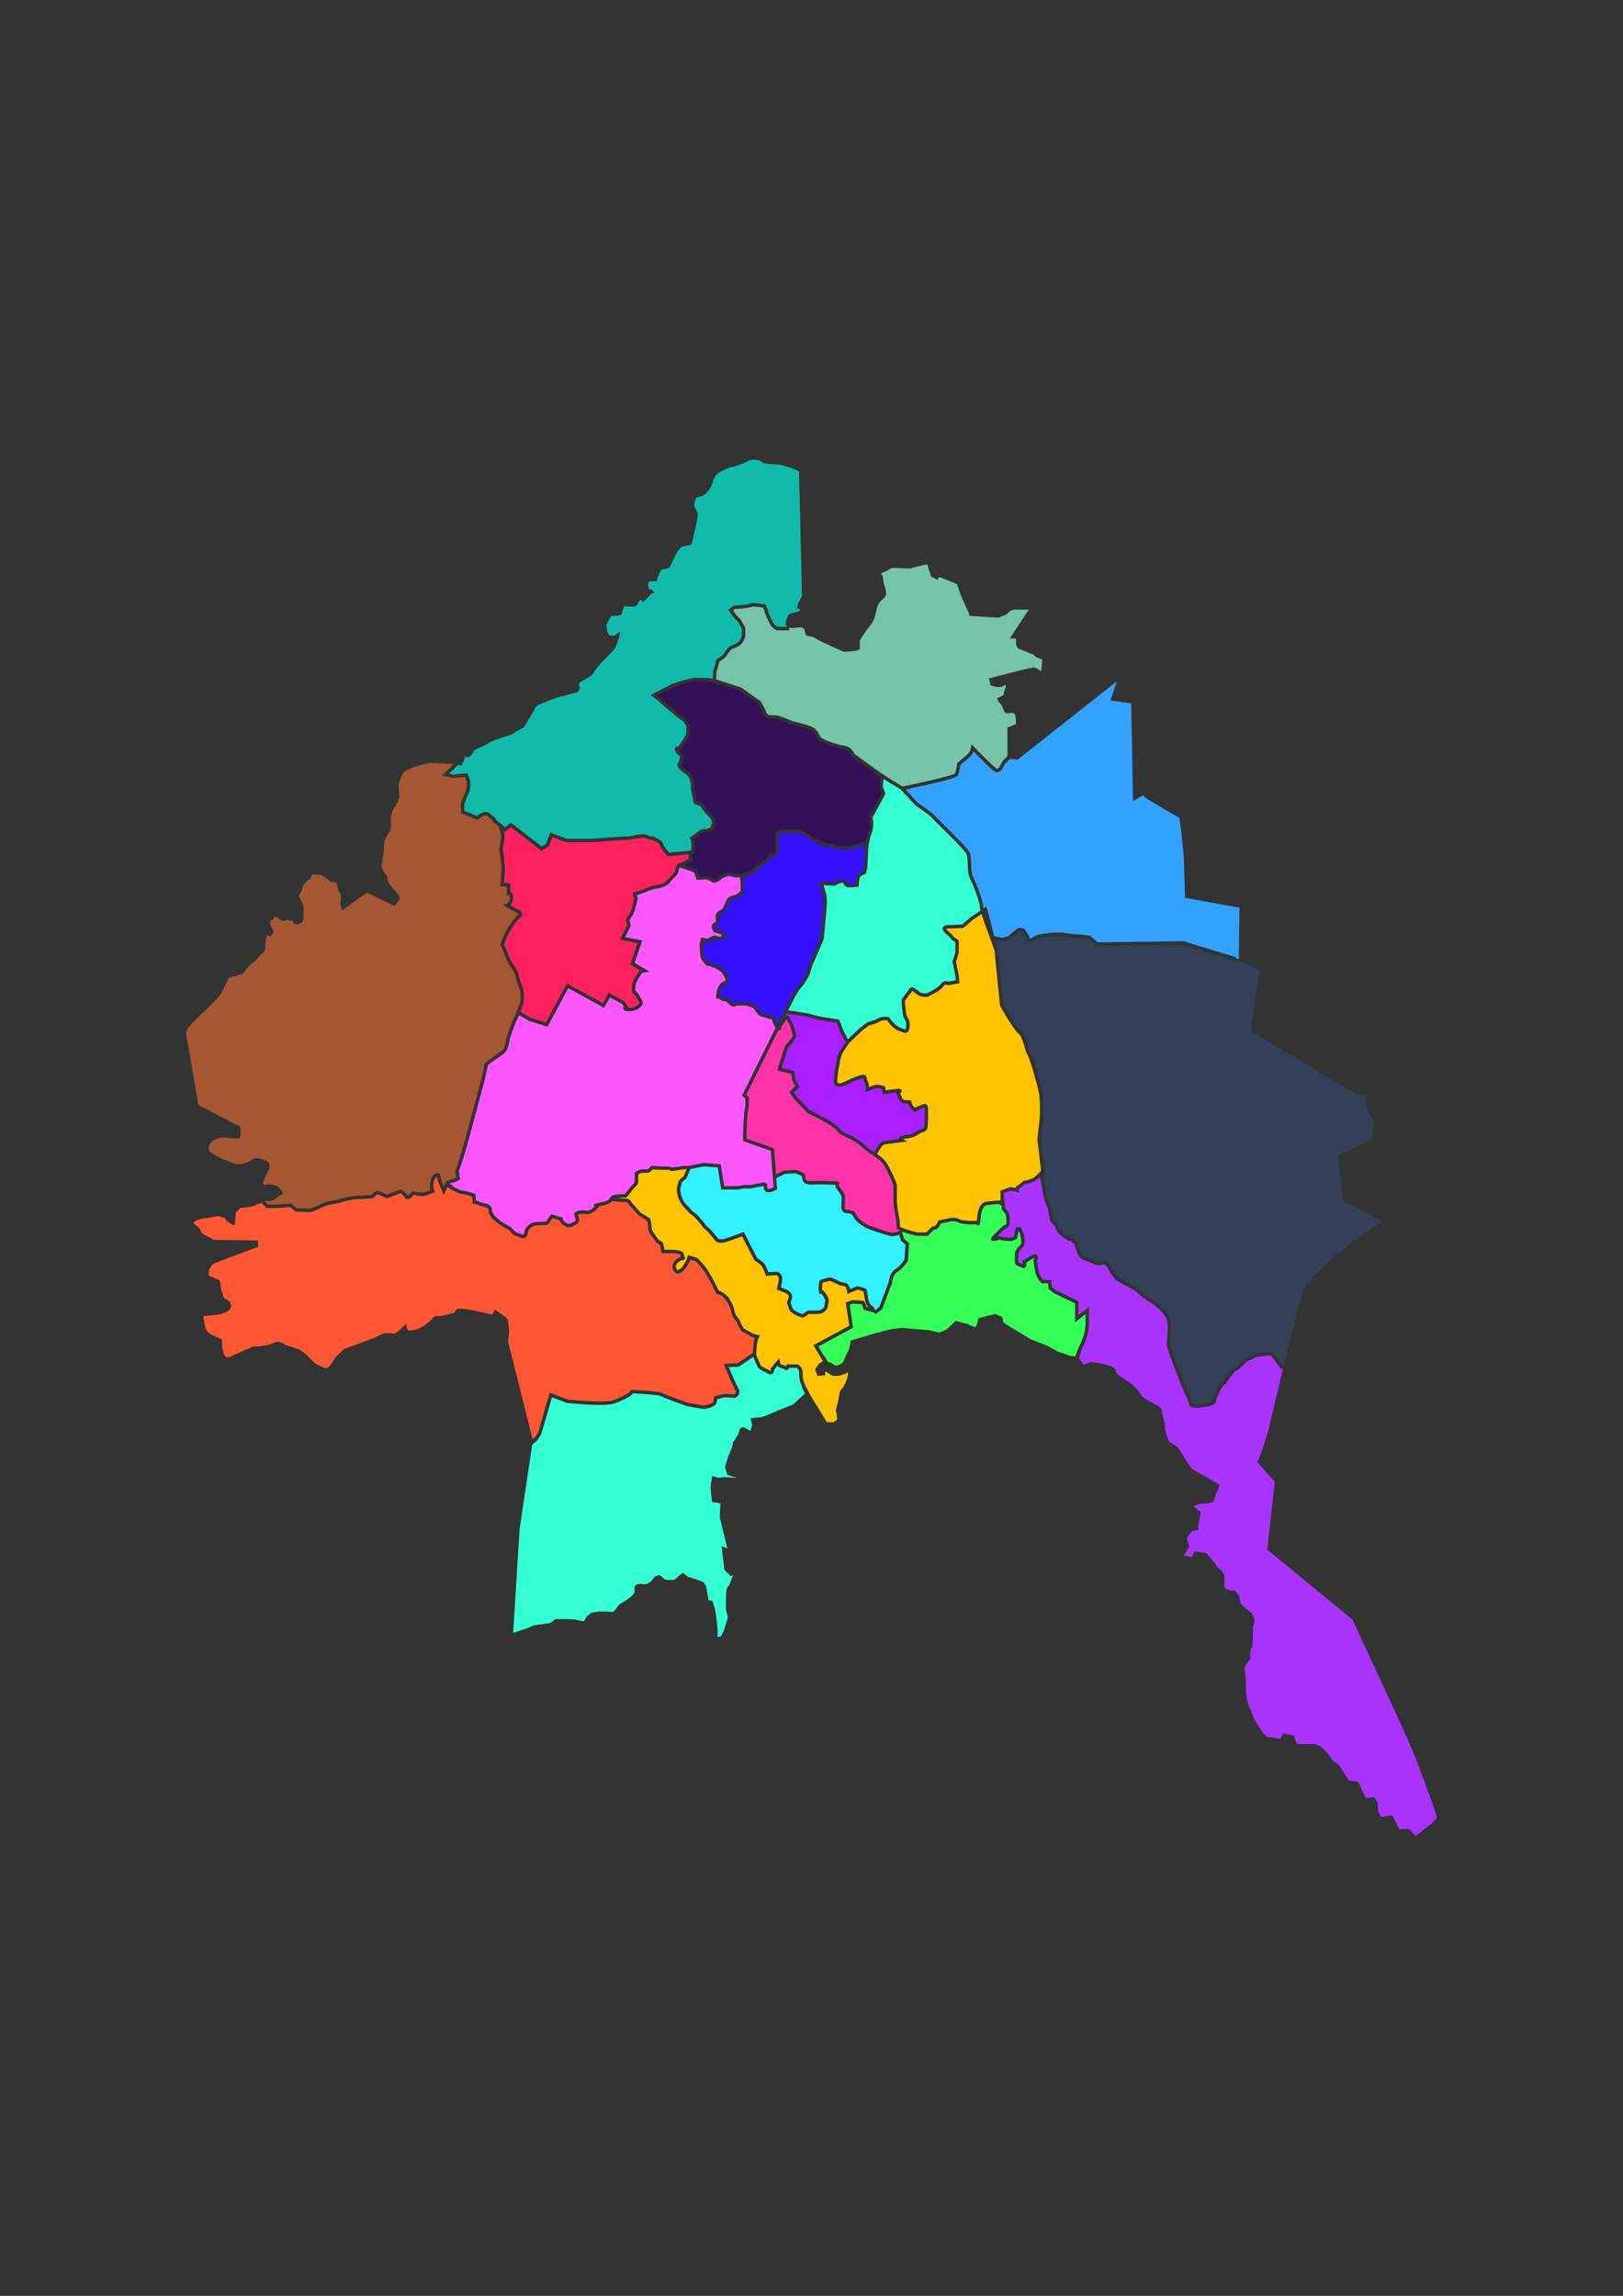 <?xml version="1.0" encoding="UTF-8"?>
<!DOCTYPE svg PUBLIC "-//W3C//DTD SVG 1.1//EN" "http://www.w3.org/Graphics/SVG/1.1/DTD/svg11.dtd">
<!-- Creator: CorelDRAW X7 -->
<svg xmlns="http://www.w3.org/2000/svg" xml:space="preserve" width="210mm" height="297mm" version="1.1" style="shape-rendering:geometricPrecision; text-rendering:geometricPrecision; image-rendering:optimizeQuality; fill-rule:evenodd; clip-rule:evenodd"
viewBox="0 0 21000 29700"
 xmlns:xlink="http://www.w3.org/1999/xlink">
 <rect x="0" y="0" width="21000" height="29700" fill="#333333" stroke="none"/>
 <defs>
  <!-- <style type="text/css">
   <![CDATA[
    .fil0 {fill:#76C4A9}
    .fil1 {fill:#76C4A9}
   ]]>
  </style> -->
  <style type="text/css">
   <![CDATA[    .fil0 {fill:#1bA9}    /* Warna Hijau Mint */    
   .fil1 {fill:#A55733}    /* Warna Oranye Terang */    
   .fil2 {fill:#31F}    /* Warna Biru Terang */    
   .fil3 {fill:#FE215F}    /* Warna Merah Muda Terang */    
   .fil4 {fill:#A933FF}    /* Warna Ungu Terang */    
   .fil5 {fill:#33FF57}    /* Warna Hijau Terang */    
   .fil6 {fill:#FFC300}    /* Warna Kuning Terang */    
   .fil7 {fill:#33FFD2}    /* Warna Cyan Terang */    
   .fil8 {fill:#FF5733}    /* Warna Oranye Terang */    
   .fil9 {fill:#331157}    /* Warna Hijau Terang */    
   .fil10 {fill:#FF57ff}   /* Warna Oranye Terang */    
   .fil11 {fill:#32f1FF}   /* Warna Biru Terang */    
   .fil12 {fill:#FF33A8}   /* Warna Merah Muda Terang */    
   .fil13 {fill:#A91fFF}   /* Warna Ungu Terang */    
   .fil14 {fill:#33FFD2}   /* Warna Cyan Terang */    
   .fil15 {fill:#FFC300}   /* Warna Kuning Terang */    
   .fil16 {fill:#76C4A9}   /* Warna Hijau Mint */    
   .fil17 {fill:#333f57}   /* Warna Hijau Terang */    
   .fil18 {fill:#FFff33}   /* Warna Oranye Terang */    
   .fil19 {fill:#33A1FF}   /* Warna Biru Terang */  ]]>
</style>

 </defs>
 <g id="Layer_x0020_1">
  <path class="fil0 rajabasa" d="M5927 9894l47 13 30 -74 15 -45c0,0 30,15 60,0 29,-15 59,-83 59,-83 0,0 173,-82 225,-112 53,-30 210,-75 210,-75l45 -15 164 -97 128 -217c0,0 15,-53 52,-68 38,-15 247,-105 300,-112 52,-8 105,-30 142,-37 37,-8 67,-15 67,-15 0,0 30,-31 30,-60 0,-30 -30,-53 23,-83 52,-30 112,-60 135,-82 22,-23 22,-38 59,-83 38,-44 30,-44 98,-112 67,-67 112,-112 135,-142 22,-30 7,0 37,-82 30,-83 37,-143 37,-143l-74 53c0,0 -38,7 -68,-8 -30,-15 -37,-135 -37,-135l60 -112c60,0 60,0 60,0l74 -15 23 -75 15 -37c0,0 127,15 150,0 22,-15 30,-45 30,-45 0,0 22,-45 45,-30 22,15 -23,45 22,15 45,-30 105,-105 105,-105 0,0 67,0 15,-37 -53,-38 -38,22 -53,-38 -15,-60 0,-82 23,-82 22,0 82,0 82,0 0,0 8,-45 23,-75 15,-30 15,-30 15,-30l22 -45c0,0 67,-7 90,-22 22,-15 -8,45 22,-15 30,-60 60,-128 75,-158 15,-30 23,-37 45,-67 23,-30 30,-37 75,-45 45,-7 82,-15 82,-15l60 -247c0,0 23,-120 23,-150 0,-30 -45,-75 -45,-112 0,-38 22,-97 22,-97l68 -23c0,0 45,-7 90,-67 45,-60 60,-113 60,-113 0,0 7,-89 97,-134 90,-45 120,-60 142,-60 23,0 180,-60 180,-60l60 -30c0,0 52,-15 112,0 60,15 23,37 112,45 90,7 173,15 173,15l112 30 127 52 38 1617c0,0 -30,53 -45,83 -15,30 -23,75 -23,75 0,0 90,7 23,37 -68,30 -113,23 -128,45 -15,23 -37,67 -37,112 0,21 8,36 22,45l-122 0c-12,-5 -51,-25 -67,-61 -9,-21 -19,-42 -28,-61 -14,-28 -26,-54 -30,-70 -8,-32 -30,-84 -31,-86l-5 -11 -13 -2c-38,-7 -98,-15 -138,-17 -4,-1 -10,-2 -17,0 -1,0 -1,0 -1,0 -8,0 -15,1 -19,3 -4,1 -6,2 -9,4 -3,1 -7,1 -11,2 -94,22 -196,22 -197,22l-9 0 -66 55 10 17c1,1 24,39 47,69 20,27 50,53 60,61l55 96 0 92c0,9 -14,41 -26,62 0,0 -13,19 -31,31 -17,12 -73,35 -94,43l-5 3c-2,2 -42,34 -73,89 -14,24 -41,42 -63,57 -25,16 -45,29 -45,52 0,12 -19,75 -36,127l-1 93 -64 -10 -184 -1 -134 31 -142 45 -282 145 28 22c1,1 97,74 133,110 19,20 48,43 76,65 27,22 56,45 73,62 34,34 96,73 113,84l38 57 0 91c0,11 -2,15 -14,38 -4,7 -8,16 -14,27 -11,23 -25,41 -38,59 -11,16 -21,30 -29,45 -1,2 -6,3 -13,5 -11,2 -27,4 -35,20 -9,15 -3,33 3,47 12,29 31,42 44,51 14,10 16,11 14,26 -3,23 -11,41 -18,57 -9,20 -18,39 -11,59 8,25 74,78 112,107 14,11 34,32 38,42 6,18 17,63 21,77 -2,14 -5,56 8,109 15,59 30,133 30,134l2 12 13 5c39,13 78,34 82,44 6,20 33,52 79,101 19,21 46,50 49,57 5,15 6,34 7,43l-13 56c-16,10 -41,22 -55,22 -32,0 -68,0 -111,35 -37,29 -89,66 -89,66l-14 10 6 17c0,0 13,34 13,74 0,27 -2,58 -5,77l-284 27 -71 -90c-2,-18 -12,-57 -56,-79l-80 -40 -5 0c-1,0 -40,0 -71,-19 -41,-25 -184,7 -231,19l-73 0c-22,0 -373,27 -411,30l-326 0c-14,-5 -60,-22 -79,-29 -17,-6 -80,-31 -111,-44l-21 -9 -58 149 -55 33 -399 -308 -74 59 -115 -95c-3,-13 -13,-32 -40,-46 -7,-3 -14,-10 -22,-18 -20,-20 -51,-49 -99,-36 -41,12 -73,35 -89,48l-161 -64c-2,-34 -4,-82 1,-99 5,-20 42,-107 66,-161l1 -6c4,-26 15,-114 -2,-148 -13,-27 -21,-55 -21,-55l-4 -19 -188 17 -53 -13 56 -51 1 1 18 -19 7 -7 -1 0 36 -37z"/>
  <path class="fil1 kemiling" d="M3422 15538c35,0 88,-2 103,-7 23,-7 82,-60 82,-60 0,0 83,-22 45,-60 -37,-37 -45,-60 -67,-67 -22,-8 -67,-23 -105,-23 -37,0 -82,23 -75,-22 8,-45 45,-105 53,-127 7,-23 37,-53 30,-83 -8,-30 7,-45 -23,-60 -30,-15 -82,-37 -82,-37 0,0 -90,-23 -120,7 -30,30 -127,60 -127,60l-83 0c0,0 -337,-112 -352,-187 -15,-75 60,-120 60,-120 0,0 68,-37 135,-37 68,0 217,37 217,-15 0,-53 0,-120 0,-120l-546 -285 -158 -921c0,0 -7,-37 38,-89 45,-53 82,-98 142,-150 60,-53 255,-247 270,-277 15,-30 105,-210 105,-210 0,0 187,-45 194,-67 8,-23 60,-90 105,-120 45,-30 120,-120 120,-120 0,0 37,-7 45,-52 7,-45 7,-98 7,-98l15 -90 53 15 37 -59 -30 -75c0,0 -45,-60 0,-75 45,-15 30,-68 75,-38 45,30 0,0 45,30 45,30 75,0 75,0l82 15c0,0 15,53 53,45 37,-7 60,-15 74,-37 15,-23 15,-75 15,-120 0,-45 0,-90 -15,-120 -14,-30 -44,-60 -44,-90 0,-30 30,-52 37,-82 7,-30 0,-38 37,-82 38,-45 68,-53 68,-53l30 -67 120 15c0,0 89,52 104,75 15,22 83,7 90,30 8,22 23,97 23,97 0,0 30,22 30,52 0,30 0,60 0,60l-8 53 23 90 322 -233 359 173c0,0 67,-75 67,-98 0,-22 -7,-37 -59,-97 -53,-60 -90,-105 -98,-135 -7,-30 0,-45 -15,-67 -15,-23 -67,-75 -60,-150 8,-75 30,-150 30,-187 0,-38 -7,-90 23,-150 30,-60 67,-90 67,-150 0,-60 0,-82 0,-120 0,-37 30,-104 53,-134 22,-30 52,-75 52,-120 0,-45 -7,-127 -7,-157 0,-30 44,-143 67,-165 22,-23 127,-68 157,-75 30,-8 157,-45 187,-45 24,0 222,10 299,13l-37 39 2 2 -115 108 142 33 157 -14c4,12 11,29 19,46 7,14 5,72 -2,119 -10,23 -60,136 -67,165 -8,33 -1,118 -1,127l1 14 214 86 11 -11c0,0 34,-33 80,-46 22,-7 35,4 56,24 10,10 20,20 33,26 16,8 17,18 17,18l0 10 76 64 29 101 0 55 -23 136 16 108 14 148 -16 222 84 8 0 84 -1 33 30 -12c0,0 8,6 8,39 0,57 -43,75 -45,76l-45 17 162 91 4 2c18,6 40,18 41,24 0,0 -1,4 -10,11 -57,43 -123,155 -154,208l-9 16c-24,39 -61,150 -62,154l-3 9 4 8c0,1 29,59 44,102 15,46 52,120 54,125 2,2 38,61 61,91 15,20 30,63 41,119 3,17 13,42 23,68 13,33 29,74 29,92 0,10 1,22 2,36 3,36 7,86 -8,120 -8,19 -15,41 -23,63 -14,40 -28,80 -51,122 -38,69 -96,258 -99,266l-1 4c-5,46 -24,127 -51,150 -15,13 -47,35 -81,58 -128,89 -152,110 -152,132 0,13 -16,79 -25,119 -5,24 -10,44 -12,56 -6,29 -154,580 -232,866l-67 217 -39 110 13 87c-20,11 -42,20 -50,20 -27,0 -68,26 -80,34l-5 3 -26 56 -39 -97c1,-17 0,-54 -25,-68 -11,-6 -29,-10 -55,9 -62,44 -62,128 -62,160 0,17 4,34 8,47l-79 28 -81 0c-27,-13 -73,-25 -98,9 -18,23 -34,33 -37,34 -17,-34 -69,-72 -74,-76l-10 -7 -154 57 -29 11 -121 -53 -54 28 -12 5 0 13c-1,2 -2,7 -13,10 -21,5 -151,11 -230,14 -5,1 -108,16 -170,39 -25,9 -58,15 -93,20 -46,8 -93,15 -133,33 -18,8 -37,18 -56,27 -46,22 -94,46 -122,46 -37,0 -136,-6 -163,-7l-77 -61 -179 15 -118 0 -45 -45z"/>
  <path class="fil2 kedaton" d="M11195 10925c-1,8 -2,13 -2,15l-15 275 -12 54c-27,12 -77,38 -85,71 -5,22 -11,65 -13,90 -48,5 -93,6 -102,1 -4,-2 -6,-8 -9,-15 -7,-15 -19,-41 -56,-41 -37,0 -92,28 -110,37l-198 -8 54 171c1,10 7,62 7,107 0,31 -14,185 -25,297 -8,94 -13,143 -13,152 -1,12 -27,70 -46,112 -15,34 -31,69 -42,97 -10,26 -20,45 -29,64 -16,34 -32,66 -47,126 -17,70 -44,111 -65,144 -5,8 -10,15 -15,22 -8,14 -17,25 -28,37 -17,19 -38,42 -62,84 -13,23 -17,29 -21,35 -8,11 -13,19 -62,116 -20,40 -73,147 -140,281 -7,-13 -14,-29 -20,-45l-12 -73 -25 12c-4,1 -22,1 -68,-14 -15,-6 -28,-10 -40,-13 -38,-12 -49,-16 -61,-32 -22,-29 -51,-74 -52,-74l-4 -6 -45 -18 -67 -22 -153 -1 -7 9c0,0 -3,3 -8,4 -7,1 -15,-4 -20,-8 -13,-11 -23,-20 -30,-27 -14,-13 -25,-23 -44,-30 -10,-3 -19,-3 -27,-3 -14,-1 -23,-1 -38,-19 -7,-10 -16,-16 -25,-19 0,-1 0,-2 0,-2 7,-72 36,-109 50,-119 6,-4 13,-7 20,-11 19,-10 41,-21 49,-45 7,-22 -11,-68 -55,-139l-2 -4 -94 -63 -120 -38c-22,-27 -47,-60 -51,-70 -4,-12 -10,-85 -14,-149l10 -49 54 12 81 -45 83 23 9 -6c12,-7 51,-33 57,-62 2,-10 0,-20 -5,-29 -17,-24 -77,-42 -117,-52 -8,-15 -14,-31 -14,-38 22,-16 50,-37 50,-37l13 -9 -4 -15c-10,-34 -13,-75 -6,-83 20,-20 20,-20 46,-33 28,-14 41,-40 51,-62 3,-7 6,-14 10,-20 6,-9 10,-20 15,-31 9,-24 19,-51 41,-58 15,-5 25,-7 33,-9 18,-4 28,-7 54,-23 30,-18 71,-47 71,-87l0 -100 -12 -76c61,-11 128,-28 143,-51 9,-13 55,-53 83,-75l74 -45 76 -89c27,-6 93,-25 93,-73 0,-19 -2,-45 -4,-69 -2,-23 -4,-48 -4,-66 0,-6 0,-12 0,-20 -1,-17 -2,-57 4,-69 33,-1 107,-8 108,-8l159 0c40,23 103,62 118,76 14,14 38,24 63,35 19,8 41,17 49,25 27,26 91,35 100,36l180 45 95 0 4 0c13,-2 122,-23 146,-31 14,-5 59,-23 92,-37z"/>
  <path class="fil3 langkapura" d="M6734 13090c3,-10 6,-19 10,-28 7,-22 14,-43 22,-61 19,-44 14,-100 11,-141 -1,-12 -2,-23 -2,-32 0,-27 -16,-68 -32,-108 -9,-23 -18,-48 -21,-61 -9,-45 -24,-104 -49,-137 -21,-28 -58,-86 -58,-86l0 0c0,-2 -37,-74 -51,-117 -12,-36 -33,-81 -42,-99 12,-36 39,-110 55,-137l9 -16c28,-47 93,-157 143,-195 27,-20 30,-41 27,-54 -6,-36 -55,-54 -69,-59l-86 -49c19,-18 39,-48 39,-95 0,-39 -9,-64 -27,-76 -4,-2 -7,-4 -10,-5l0 -104 -81 -8 13 -182 -15 -153 -14 -101 22 -131 0 -64 -14 -48 21 17 75 -60 395 305 95 -56 47 -121c28,12 76,31 93,37 22,7 81,29 81,29l4 2 335 0c156,-12 395,-30 410,-30l75 0 6 -1c92,-23 184,-34 200,-25 34,21 74,25 88,26l71 35c31,16 32,46 32,47l0 8 95 121 272 -26 0 57c-45,29 -99,57 -112,57 -42,0 -53,54 -62,94 -2,8 -3,15 -4,19 -4,10 -35,41 -55,62 -19,19 -38,40 -54,58 -30,36 -111,52 -132,52 -29,0 -139,40 -168,55 -22,11 -90,29 -115,36l-22 5 20 77c-18,86 -45,185 -61,201 -34,34 -43,77 -43,78l-1 5 14 64 -92 184 228 46 -95 278 124 70 -3 4c-2,4 -61,92 -76,123 -17,33 -25,52 -25,114 0,46 13,60 30,74 7,5 12,10 18,20 21,34 44,73 50,90 -2,12 -47,63 -128,63 -11,0 -19,0 -25,-1l12 -8 -54 -75 -204 -111 -74 135 -465 -255 -272 506 -197 -61 -132 -77z"/>
  <path class="fil4 panjang" d="M13982 17493c7,-20 16,-41 24,-57 28,-56 52,-126 61,-153 17,-50 24,-143 24,-172l0 -203 -135 105 0 -178 -12 -6c-41,-20 -243,-121 -265,-129 -11,-3 -42,-27 -68,-49l-9 -94 -102 0c-11,-11 -37,-38 -47,-67l-14 -43 -21 -134c8,-22 17,-54 2,-74 -5,-6 -17,-15 -38,-11 -40,8 -132,71 -143,78l-13 10 5 15c2,8 3,17 4,24 -14,-7 -26,-11 -36,-14 -22,-7 -22,-7 -22,-16l0 -105c0,-14 18,-42 31,-58 8,-6 27,-23 42,-52 19,-38 2,-118 -6,-150 -8,-33 -32,-72 -33,-74l-6 -11 -61 0 -24 119 -37 16c-45,0 -111,-4 -128,-12 -15,-8 -35,-5 -57,1 67,-67 104,-99 116,-109 18,-4 42,-15 50,-47 8,-32 -4,-125 -7,-143l-1 -6 -51 -66 -8 -113 -7 0c3,-29 2,-61 1,-81l78 -30 23 0 57 14 41 12 -13 -39c-1,-2 3,-11 19,-20 31,-19 57,-42 67,-52l79 -17 0 -6c4,-1 10,-3 19,-5 28,-6 67,-39 94,-65l53 274c5,17 31,102 47,126 5,8 12,50 16,77 7,49 12,80 22,95 13,20 45,53 58,66 3,18 16,61 49,95 39,39 114,84 117,85l7 3c1,0 63,14 81,61 5,13 9,27 13,41 16,55 36,124 105,152l29 12c97,38 145,57 166,57 8,0 16,-3 26,-6 28,-9 55,-17 82,31 25,48 49,80 65,104 11,15 21,28 23,35 6,17 31,33 167,106 50,27 119,63 128,72 18,28 127,112 158,127 30,15 130,88 172,143 5,8 11,15 16,21 35,45 54,70 54,160 0,66 -5,114 -9,152 -3,27 -6,51 -6,73 0,54 164,466 197,548l94 217c-2,8 -1,18 4,27 12,22 42,32 95,32 77,0 231,-24 245,-68 3,-7 5,-17 8,-27 5,-20 12,-45 20,-58 8,-11 13,-27 19,-44 6,-19 13,-40 23,-49 12,-12 17,-23 21,-30 5,-9 7,-13 18,-19 33,-16 50,-55 55,-69l84 -105 41 -20 125 -117c9,-1 19,-5 30,-10 33,-13 76,-36 89,-44l177 -20 142 184 22 -17c-104,428 -198,827 -198,827l-75 240 -60 150 224 254 -97 876 1101 906c0,0 681,1453 779,1693 97,239 314,831 314,868 0,38 -277,240 -277,240l-75 -90 -135 0 -89 -180 -143 23 -45 -83 0 -97 -45 -75 -112 8 -97 -210 -120 -15c0,0 -53,-82 -68,-105 -14,-22 -59,-97 -59,-97 0,0 -38,-23 -68,-45 -30,-23 -37,-53 -75,-97 -37,-45 -97,-98 -97,-98l-82 -30 -38 0 -180 0 -22 -45 -22 -67 -143 -22 -30 67 -142 -23c0,0 -30,30 -105,-82 -75,-112 -97,-157 -97,-157l-90 -232c0,0 -15,-135 -15,-158 0,-22 0,-89 0,-89l-7 -83 0 -30 -15 -52 22 -53 60 -74c0,0 -15,-83 0,-113 15,-30 30,-52 30,-120 0,-67 0,-164 0,-164l22 -113 -30 -75 -149 -127 -23 -112 -52 -60c0,0 -75,0 -98,-15 -22,-15 -37,-15 -37,-60 0,-45 0,-127 0,-127 0,0 -30,-53 -52,-68 -23,-15 -45,-37 -60,-67 -15,-30 -105,-127 -105,-127 0,0 7,-15 -30,-23 -38,-7 -142,-22 -142,-22l-30 75 -105 -23 67 -112 -30 -112 68 -90 75 -15 37 -232 -97 -75 82 -30 112 -8c0,0 68,0 75,-45 8,-45 53,-134 53,-134l22 -60 -367 -210 -180 -277 -112 -75c0,0 -37,-105 -45,-135 -7,-30 -7,-97 -7,-97 0,0 -23,-67 -30,-112 -8,-45 -15,-83 -45,-105 -30,-23 -202,-98 -232,-150 -30,-52 -75,-105 -113,-135 -37,-30 -172,-112 -194,-135 -23,-22 -23,-52 -23,-52 0,0 -22,-37 -45,-45 -22,-7 -112,-37 -112,-37l-172 -23 -83 38 -64 -88 25 -76 -2 -1z"/>
  <path class="fil5 bumiwaras" d="M10657 17536l-69 -117 450 -243 -45 -297 45 -15c19,2 88,7 113,7 6,8 15,34 20,57l3 14 137 39 15 21 88 -64 129 -343 2 -7c2,-28 17,-105 63,-131 72,-40 133,-139 136,-143l3 -5 16 -226 -64 -56 -26 -83 4 -10c48,17 160,54 205,54l121 0 54 -54c7,-9 28,-29 42,-29 36,0 63,-48 76,-77l129 -28c28,-3 65,-2 75,4 25,17 63,25 69,26 15,2 140,16 179,8 6,-1 6,-1 8,2 10,11 20,12 27,10 15,-4 17,-15 21,-38 3,-21 5,-44 7,-63 2,-22 3,-44 7,-54 1,-3 2,-7 3,-12 8,-29 24,-87 68,-92l46 -6c46,-5 81,-9 109,-9 6,0 8,1 9,2l10 12 12 -1c1,0 2,0 3,0l4 55 53 68c5,42 11,104 7,121 -3,11 -13,12 -16,12l-8 0 -6 5c-2,2 -40,32 -129,122 -28,28 -47,49 -35,70 12,20 36,14 66,5 13,-4 36,-10 42,-9 33,16 133,17 152,17l5 0 67 -29 21 -103c7,12 16,32 20,48 13,52 17,103 10,119 -12,24 -30,36 -30,36l-5 5c-7,8 -43,53 -43,89l0 105c0,42 30,51 53,59 10,3 22,7 35,13 23,12 38,6 46,-1 17,-14 16,-40 12,-61 32,-22 78,-50 104,-60 -1,7 -5,17 -8,26l-3 6 24 149 16 48c16,50 64,91 66,93l7 5 77 0 7 71 6 6c15,13 66,56 90,64 15,5 154,74 247,120l0 242 135 -105 0 111c0,28 -7,115 -22,158 -8,26 -32,94 -58,146 -10,19 -19,43 -27,64l-2 -1 -22 67 -34 0c-30,0 -60,-15 -60,-15l-135 -45 -134 -75 -225 -89 -344 -210 -15 -75 -90 -37 -217 52 -23 90 -22 30 -105 -45 -150 -37c0,0 -82,89 -120,112 -37,22 -90,37 -90,37l-134 -30 -345 -30 -135 15 -232 60 -299 90 -15 97 -68 143c0,0 0,30 -30,52 -30,23 -52,30 -75,30 -22,0 -67,-37 -67,-37l-37 -6 -53 -88 -4 2z"/>
  <path class="fil6 telukbetungselatan" d="M10421 17927c-8,-22 -17,-47 -24,-62 -9,-18 -13,-88 -13,-133l-1 -7c-5,-13 -30,-75 -74,-75l-131 0 -3 19c-1,2 -1,5 -3,8 -15,-12 -33,-17 -48,-21 -14,-4 -24,-7 -25,-11l-18 -73 -110 131 1 9c1,8 0,21 -1,23 0,1 -5,1 -17,-7 -20,-12 -39,-22 -56,-30 -36,-17 -55,-27 -62,-47 -5,-18 -14,-37 -23,-56 -13,-29 -28,-61 -28,-80 0,-32 12,-145 15,-166l32 -76 -28 -4c-12,-2 -47,-10 -69,-21 -25,-12 -93,-52 -113,-63l-33 -60c-3,-9 -11,-35 -25,-56 -4,-7 -9,-13 -14,-19 -16,-18 -33,-39 -43,-79 -15,-61 -30,-112 -70,-163 7,-12 -1,-19 -57,-66 -40,-34 -62,-45 -80,-44 -4,-8 -11,-21 -19,-38 -46,-99 -93,-177 -118,-218l-10 -16c-23,-40 -119,-142 -123,-146l-4 -5 -127 -39 -5 25c0,1 -7,40 -25,65 -7,9 -12,18 -18,28 -13,23 -27,47 -66,71 -6,4 -14,8 -19,5 -11,-4 -19,-27 -22,-41 0,-1 -3,-34 44,-69 24,-18 37,-18 44,-18 6,0 18,0 25,-10 8,-12 5,-22 -2,-42l-18 -54 -9 -4c-2,-1 -57,-24 -129,-24l-101 0 -21 -97 -56 -32c-6,-10 -19,-30 -51,-72 -40,-54 -40,-72 -40,-107 0,-40 -16,-87 -16,-89l-3 -8 -124 -77 -108 -123c-8,-16 -32,-54 -64,-54 -11,0 -73,-5 -134,-10 30,-3 74,-5 112,-5l11 0 102 -127c17,-14 52,-47 52,-76l0 -99c15,-9 38,-20 52,-20l67 0c25,0 54,-27 70,-44 25,2 84,6 103,6l93 0 47 16 159 -23 34 0 -37 90c-25,17 -72,54 -72,89 0,7 -2,12 -5,21 -6,16 -15,39 -10,87 9,77 43,154 89,200 16,16 29,31 41,45 22,25 41,47 68,63 24,14 49,44 69,67 9,11 17,21 24,27 9,9 19,23 29,37 17,23 33,45 50,56 19,13 25,18 62,63l79 95 6 2c1,0 27,9 67,9 36,0 196,-60 259,-84l158 308 4 3c3,2 61,46 83,61 11,9 40,71 59,124l6 16 17 -2c27,-2 100,-7 118,-7 9,0 30,19 30,45 0,28 -16,97 -22,122l-4 19 113 44c12,6 45,28 41,51 -3,15 -7,26 -11,36 -8,19 -16,40 -2,67 4,8 6,16 8,26 5,21 12,47 43,72 39,31 112,65 141,65 19,0 36,-13 55,-27 8,-7 23,-18 28,-18l97 0c10,0 60,-1 87,-19 19,-13 63,-42 63,-94 0,-10 2,-19 4,-29 5,-21 12,-47 -8,-80l-8 -14c-17,-28 -26,-43 -47,-65 -6,-5 -12,-9 -17,-10 -4,-39 1,-74 5,-92 42,-14 90,-27 101,-25 15,5 83,38 124,58l5 3 5 0c1,0 33,0 58,12 11,6 22,39 25,65l3 29 134 -53c28,5 59,17 75,23l21 126c3,10 19,53 43,79l-25 -7c-9,-39 -26,-80 -57,-80 -17,0 -91,-5 -118,-7l-4 0 -90 30 46 302 -464 251 94 158 -1 0 32 53 -4 0c0,0 -52,22 -60,45 -7,22 -52,37 -30,89 23,53 23,53 23,53l97 -8c0,0 -7,-52 15,-45 23,8 60,53 105,53 45,0 60,0 82,-8 23,-7 68,-22 68,-22 0,0 37,-52 22,30 -15,82 -67,157 -67,157 0,0 -30,23 -38,60 -7,37 -7,45 -15,90 -7,45 -37,120 -30,150 8,30 15,105 15,105l-44 37 -90 0 -216 -353 2 -1 -63 -118 -1 0z"/>
  <path class="fil7 telukbetungtimur" d="M6941 18642l2 2 7 -10 5 -5 -1 -1 49 -74 139 -477 194 73 216 17c12,1 298,22 391,-9 80,-27 215,-89 236,-121l8 -12c161,7 336,22 359,34 38,23 303,118 336,130 20,4 198,38 229,38 23,0 143,-28 156,-68 6,-16 11,-42 14,-57 30,-10 83,-25 107,-25 36,0 117,7 118,7l8 1 6 -4c4,-2 40,-26 47,-62 4,-18 1,-36 -10,-52 -21,-31 -91,-193 -128,-281l131 -6 187 -127c6,20 16,40 25,61 9,18 17,36 22,51 13,39 48,56 84,74 17,8 34,16 53,28 24,15 46,18 62,7 21,-13 25,-41 25,-56l42 -51c11,21 33,27 52,32 12,4 25,7 34,14 18,14 33,12 43,8 12,-5 20,-16 24,-26l96 0c6,0 21,20 30,42 0,27 2,117 18,148 7,14 16,41 24,64l-3 1 8 16c4,12 7,20 7,20l3 -1 22 40 -154 142c0,0 -67,30 -127,52 -60,23 -142,60 -142,60l-135 53 -150 15 23 89 -23 75 -97 -52 -38 22c0,0 -7,30 -22,68 -15,37 -75,119 -75,119 0,0 23,-7 -30,113 -52,120 -67,202 -67,202l30 97 127 38 -172 -8 -68 8 -82 -23c0,0 -22,120 -22,143 0,22 15,157 15,157l7 37 105 15 -8 180 98 404 -75 -30 37 307 83 83 30 -15 -53 135c0,0 -37,22 -37,89 0,68 -8,218 0,240 7,23 22,82 22,82l-52 173 -38 75 -45 7c0,0 8,-52 0,-120 -7,-67 -22,-202 -30,-232 -7,-30 -37,-120 -37,-120l-45 0c0,0 -22,-90 -22,-112 0,-23 -15,-75 -15,-75 0,0 -15,-37 -38,-52 -22,-15 -194,-68 -194,-68l-68 -52 -105 90c0,0 -120,15 -142,-15 -22,-30 -60,-45 -60,-45 0,0 -60,7 -75,45 -15,37 -75,67 -75,67l-45 8c0,0 -104,-23 -119,30 -15,52 22,67 -38,119 -60,53 -127,90 -127,90 0,0 -45,23 -60,53 -15,30 -60,67 -60,67l-75 -8 -97 0 -105 16 -60 52 -37 60 -113 -23c-45,-7 -254,-7 -254,-7l-68 52 -217 30 -82 38 -180 60 83 -1341 163 -1093 55 -49z"/>
  <path class="fil8 telukbetungbarat" d="M5805 15366l51 34 86 39 6 2c1,0 52,7 80,14 21,6 61,18 82,25l8 96 20 0c1,0 26,0 50,13 28,13 86,26 105,30l26 21 7 56 40 64 5 5c2,2 61,54 84,69 64,43 101,64 118,70 6,3 21,19 32,30 22,23 44,47 67,53 9,2 21,7 34,13 31,12 61,24 83,17 26,-9 33,-38 39,-67 3,-12 7,-26 11,-32 14,-22 39,-59 103,-65 24,-3 47,-2 67,-3 47,1 84,1 101,-32 9,-18 28,-44 40,-59l92 29c4,16 14,37 36,53 32,24 71,53 128,25 7,-4 13,-7 19,-10 36,-16 69,-32 69,-78 0,-20 -8,-36 -13,-50 -2,-4 -4,-9 -6,-13 25,-12 36,-12 71,-12 13,0 20,1 26,2 13,2 24,3 53,-2 46,-8 83,-46 107,-72l10 -9c5,-6 8,-11 9,-16 1,0 2,-1 3,-1 30,-7 49,-11 64,-14 30,-7 41,-9 69,-26 15,-8 24,-18 31,-26 35,3 175,14 196,14 0,0 0,0 0,0 6,2 19,18 26,33l116 132 117 75c4,13 12,43 12,67 0,44 2,71 49,134 42,55 50,71 51,71l3 6 49 29 24 112 138 0c46,0 85,12 102,18l10 29c-13,3 -29,10 -50,25 -70,53 -62,109 -61,112 1,6 10,59 47,75 13,6 34,10 62,-7 48,-31 66,-62 81,-87 5,-9 9,-16 15,-24 14,-19 23,-42 28,-60l68 22c30,31 97,106 113,134l11 16c26,44 70,117 116,214 29,62 35,75 61,64 0,0 12,1 49,33 11,9 19,16 26,22 1,10 10,20 17,28 41,48 55,95 70,156 12,50 35,77 51,96 4,6 9,11 12,16 12,18 19,45 19,45l43 78 5 3c4,2 91,53 121,68 17,9 37,15 54,19l-12 27 -2 7c0,5 -12,114 -14,162l-195 132 -183 9 12 30c5,11 114,272 144,318 6,8 5,14 5,18 -3,11 -14,23 -22,29 -22,-2 -82,-7 -114,-7 -40,0 -125,28 -134,31l-13 4 -2 14c-2,12 -9,47 -13,61 -10,13 -88,40 -115,40 -20,0 -146,-23 -217,-36 -116,-42 -299,-110 -325,-126 -40,-23 -311,-37 -393,-40l-12 -1 -22 33c-13,16 -121,73 -214,104 -70,23 -293,12 -373,6l-206 -15 -237 -90 -148 515 -41 61 -1 -1 -30 27 -319 -1268c0,0 15,-90 15,-128 0,-37 -15,-127 -15,-127 0,0 7,-30 -45,-67 -53,-38 -127,-90 -127,-90l-30 67c0,0 -98,-22 -240,-52 -142,-30 -217,-23 -217,-23l-38 53 -187 45c0,0 -52,-23 -90,22 -37,45 -120,112 -179,135 -60,22 -150,37 -150,15 0,-23 -15,-75 -15,-75 0,0 -127,127 -150,127 -22,0 -135,-15 -157,0 -23,15 -112,60 -157,75 -45,15 -307,113 -330,120 -22,7 -127,120 -127,120 0,0 -75,157 -135,127 -60,-30 -97,-30 -157,-90 -60,-60 -128,-135 -195,-157 -67,-22 -150,-45 -150,-45 0,0 -52,-45 -97,-45 -45,0 -127,45 -150,45 -22,0 -90,15 -90,15l-82 0 -285 127c0,0 -67,38 -89,-15 -23,-52 -30,-112 -30,-142 0,-30 0,-60 0,-60l-135 -60c0,0 -53,-30 -68,-60 -15,-30 -29,-82 -29,-112 0,-30 -38,-75 29,-75 68,0 195,-22 195,-22l98 -45 29 -53 -15 -60 -82 -52 -30 -90 -22 -127 -30 -23 -113 -45 0 -67 23 -45c0,0 15,-37 75,-60 60,-22 539,-202 539,-202l0 -82 -569 -8c0,0 -120,-67 -142,-75 -23,-7 -23,-45 -53,-82 -30,-38 -112,-53 -37,-90 75,-37 105,-30 149,-37 45,-8 135,-23 135,-23 0,0 98,15 98,38 0,22 22,30 45,45 22,15 22,15 22,15 0,0 52,37 52,7 0,-30 15,-150 15,-150l53 -60c0,0 165,-15 187,-30 22,-15 75,-30 75,-30l9 -11 71 71 139 0 163 -14 74 59 7 0c5,1 128,8 173,8 38,0 88,-25 141,-51 19,-9 38,-18 56,-26 34,-15 78,-22 121,-29 38,-6 73,-12 102,-23 57,-21 159,-36 158,-36 0,0 0,0 0,0 21,-1 205,-8 237,-16 26,-6 38,-22 44,-36l26 -13 118 52 177 -67c18,15 43,37 51,53 7,14 19,23 34,24 36,4 69,-38 79,-51 8,-10 36,1 45,6l6 3 95 0 137 -47 -12 -23c0,0 -12,-26 -12,-50 0,-28 0,-93 43,-124 3,-2 5,-3 7,-4 2,6 3,19 2,29l0 5 81 204 48 -104 17 9z"/>
  <path class="fil9 labuhanratu" d="M8857 11190c33,-17 68,-38 87,-51l10 -6 0 -87 27 -2 3 -18c0,-2 7,-54 7,-100 0,-30 -6,-57 -11,-74 19,-13 52,-37 78,-58 31,-25 55,-25 83,-25 36,0 82,-31 87,-34l8 -5 17 -76 0 -5c0,-2 0,-34 -8,-60 -5,-13 -20,-31 -59,-73 -24,-26 -64,-70 -68,-82 -8,-34 -65,-59 -100,-72 -5,-24 -16,-78 -27,-123 -14,-54 -7,-95 -7,-96l0 -4 -1 -5c0,-2 -15,-61 -23,-84 -9,-27 -45,-57 -52,-63 -43,-33 -92,-75 -97,-87 -1,-3 5,-17 9,-26 8,-17 17,-39 21,-68 7,-43 -16,-59 -32,-70 -12,-8 -22,-15 -29,-32 -1,-2 -2,-4 -2,-5 0,0 0,0 1,0 12,-2 34,-6 45,-29 6,-11 15,-24 26,-38 13,-19 28,-40 42,-66 5,-11 9,-19 13,-26 13,-24 19,-37 19,-59l0 -104 -52 -78 -4 -2c-1,-1 -73,-44 -108,-79 -19,-20 -49,-43 -77,-66 -27,-21 -55,-44 -73,-62 -25,-25 -77,-67 -109,-92l214 -110 139 -44 125 -30 175 0 87 15 324 103 241 168c9,14 46,72 71,134 26,66 74,65 117,63 18,0 37,-1 56,3 40,9 94,32 137,50 29,12 51,22 64,25l18 4c46,11 154,37 211,62 52,24 68,56 86,94l8 16c29,59 249,125 338,139 81,13 101,78 102,81l2 8 6 4c12,9 229,170 381,274l-15 -1 -8 132 28 77 -107 200 -57 97 2 8c6,34 16,132 -6,182 -16,36 -28,82 -35,120 -34,14 -101,42 -117,47 -15,6 -89,20 -137,29l-85 0 -180 -44c-24,-3 -65,-13 -76,-24 -15,-14 -38,-24 -64,-35 -19,-8 -41,-17 -49,-25 -24,-24 -121,-80 -132,-86l-5 -3 -173 0c0,0 -81,8 -110,8 -10,0 -20,4 -27,11 -19,19 -19,57 -18,104 0,7 0,14 0,19 0,20 2,45 4,70 2,23 4,47 4,65 0,8 -30,24 -64,31l-8 1 -78 93 -74 45c-13,10 -78,63 -93,86 -12,10 -79,27 -135,36l-64 7 -99 -23 -6 2c-31,10 -107,35 -124,62 -6,8 -31,19 -54,26l-88 -44 -108 7 -28 -84 -96 -38 1 -2 -62 -23 -3 0 0 0 0 0z"/>
  <path class="fil10 tanjungkarangbarat" d="M8914 15082l-68 0 -152 22 -40 -14 -104 -1c-18,0 -86,-5 -111,-7l-11 -1 -8 9c-15,18 -36,36 -43,37l-67 0c-36,0 -82,30 -87,33l-10 7 0 124c-2,7 -19,28 -37,43l-94 115c-36,0 -127,2 -156,17 -21,10 -29,23 -36,34 -6,10 -11,18 -26,27 -21,13 -27,14 -55,20 -15,3 -35,7 -66,15 -53,13 -60,15 -58,35 1,3 2,8 6,13 -20,20 -46,44 -74,49 -24,4 -30,3 -39,2 -7,-1 -16,-3 -32,-3 -38,0 -57,0 -92,18 -37,18 -22,53 -15,70 5,11 10,22 10,32 0,16 -8,21 -43,38 -6,3 -13,6 -20,9 -31,16 -49,4 -81,-20 -20,-15 -21,-34 -21,-34l0 -17 -150 -47 -9 12c-2,2 -40,47 -56,79 -3,8 -35,7 -60,8 -21,-1 -45,0 -72,2 -85,9 -121,62 -136,85 -8,12 -12,29 -16,47 -3,12 -8,31 -9,34 -9,1 -38,-10 -53,-16 -14,-6 -28,-12 -40,-14 -10,-3 -32,-27 -46,-41 -21,-22 -35,-36 -50,-41 -7,-3 -31,-15 -107,-65 -16,-11 -59,-48 -77,-64l-33 -52 -8 -64 -49 -40 -5 -1c-20,-4 -77,-16 -100,-28 -18,-9 -35,-13 -49,-15l-7 -86 -14 -5c-3,-1 -69,-22 -99,-30 -27,-7 -69,-13 -81,-15l-78 -35 -21 -15 4 -8 -48 -24c16,-9 32,-16 39,-16 26,0 72,-25 86,-33l13 -8 -16 -107 36 -100 67 -218c9,-34 225,-832 233,-870 2,-12 7,-32 12,-54 14,-60 24,-105 25,-125 14,-17 88,-69 133,-100 37,-25 68,-47 84,-60 49,-40 65,-156 68,-177 6,-21 61,-195 95,-256 11,-20 20,-40 28,-59l128 75 239 75 268 -498 464 254 75 -135 156 84 23 33c-6,10 -9,21 -6,32 9,27 46,30 80,30 74,0 133,-36 159,-72 13,-17 17,-33 12,-47 -8,-25 -30,-62 -54,-102 -10,-17 -21,-25 -28,-32 -10,-8 -14,-11 -14,-39 0,-54 6,-66 20,-94 12,-24 53,-87 68,-110l98 -16 -196 -112 100 -291 -221 -44 72 -146 -15 -70c3,-9 11,-32 30,-52 32,-32 65,-183 74,-228l1 -5 -11 -43c29,-8 80,-23 102,-34 34,-17 131,-50 148,-50 28,0 124,-17 167,-68 14,-17 33,-37 51,-56 38,-38 59,-61 65,-79 2,-5 4,-14 6,-24 2,-11 8,-35 13,-49l114 41 1 -2 74 29 32 97 131 -9 92 46 8 -2c16,-4 70,-19 88,-46 7,-9 50,-28 95,-42l95 22 49 -6 12 73 0 97c0,5 -4,21 -49,49 -21,12 -28,14 -41,17 -9,2 -20,5 -37,10 -42,14 -58,57 -69,84 -4,10 -7,18 -10,23 -5,7 -9,17 -14,26 -8,18 -16,34 -30,41 -32,16 -34,18 -58,42 -24,24 -16,80 -9,111 -11,8 -27,19 -40,28 -38,25 -3,87 8,105l5 8 9 2c42,10 84,25 96,34 -4,6 -15,16 -27,25l-81 -22 -83 45 -82 -18 -20 100 0 3c2,32 9,140 16,163 9,25 52,75 65,90l4 5 123 38 83 56c25,42 47,87 47,96 -2,8 -15,14 -27,20 -8,5 -16,9 -24,14 -27,18 -61,68 -69,151 -4,40 -5,50 10,57 5,3 14,5 25,-3 27,34 53,35 71,35 5,1 10,1 14,2 9,3 14,7 27,20 8,7 19,17 33,29 18,14 36,20 54,17 13,-1 23,-7 29,-12l122 0 63 20 31 13c9,13 31,46 49,70 22,29 45,36 84,48 11,3 24,7 39,12 29,10 53,15 71,17l4 25 1 5c15,38 28,63 39,80 -177,357 -427,860 -427,860l-8 16 43 35c2,36 4,109 -6,139 -16,47 -23,361 -24,396l0 17 360 127 36 472c-37,18 -73,25 -77,17 -6,-9 -5,-19 -5,-30 1,-12 2,-28 -11,-39 -13,-12 -30,-11 -44,-9 -49,7 -140,26 -157,30l-87 0 -92 15 -166 0 -45 -283 -223 -17 -188 38z"/>
  <path class="fil11 telukbetungutara" d="M11635 15973l25 80 56 49 -13 193c-13,19 -63,93 -117,122 -71,40 -84,144 -86,165l-124 328 -56 41c-1,-17 -11,-47 -42,-62 -15,-7 -33,-44 -41,-68l-24 -145 -11 -5c-3,-1 -56,-24 -103,-31l-6 -1 -93 37c-6,-26 -19,-59 -44,-72 -27,-14 -59,-16 -72,-17 -22,-11 -104,-52 -126,-59 -25,-8 -91,12 -142,30l-11 4 -3 11c0,2 -16,58 -8,121 4,34 6,45 24,47 2,1 8,1 13,-2 12,13 19,25 32,47l9 15c10,16 7,26 3,45 -3,12 -6,25 -6,40 0,24 -17,40 -43,57 -11,7 -43,11 -62,11l-97 0c-19,0 -37,13 -55,27 -9,6 -23,17 -28,18 -14,0 -77,-26 -113,-55 -19,-16 -23,-29 -27,-48 -3,-11 -6,-22 -12,-35 -4,-9 -3,-12 4,-30 4,-12 10,-26 13,-46 8,-48 -37,-85 -66,-99l-79 -31c6,-29 18,-84 18,-113 0,-51 -40,-90 -75,-90 -17,0 -75,4 -105,6 -18,-47 -47,-115 -70,-129 -18,-13 -63,-46 -77,-57l-171 -335 -19 7c-112,44 -241,89 -262,89 -22,0 -39,-3 -47,-5l-70 -85c-37,-44 -47,-54 -72,-71 -10,-7 -26,-28 -38,-45 -12,-17 -23,-32 -34,-42 -6,-7 -14,-15 -22,-25 -22,-26 -50,-58 -80,-76 -20,-13 -37,-31 -57,-55 -13,-14 -26,-30 -43,-46 -39,-39 -69,-107 -76,-174 -4,-37 2,-52 7,-66 4,-10 8,-21 8,-37 1,-9 29,-37 58,-56l5 -4 51 -122 172 -35 182 14 45 286 206 0 92 -15 88 0 4 -1c1,0 105,-22 156,-29 2,-1 3,-1 4,-1 0,1 0,1 0,2 0,14 -1,34 11,55 11,18 29,24 50,24 39,0 87,-24 100,-30l13 -7 -11 -147 113 -54 133 -7c26,9 67,25 81,34 2,2 3,5 5,18 2,15 5,35 18,57 24,41 92,38 158,35 14,-1 28,-2 41,-2 46,0 168,5 217,7l0 31 5 6c31,42 67,94 71,106 3,10 2,37 1,65 -1,21 -2,44 -2,70 0,90 62,90 82,90 12,0 36,6 53,11 12,21 46,74 66,94 24,24 102,79 142,95 37,15 219,76 280,91 12,3 24,4 36,4 35,0 69,-10 90,-18z"/>
  <path class="fil12 enggal" d="M11641 15905l-9 21c-24,11 -74,27 -112,18 -60,-16 -238,-75 -274,-89 -35,-14 -107,-65 -127,-85 -17,-17 -52,-73 -64,-93l-4 -7 -8 -3c-5,-2 -49,-16 -75,-16 -21,0 -37,0 -37,-45 0,-25 1,-48 2,-68 1,-37 3,-63 -3,-81 -8,-23 -54,-86 -74,-113l0 -59 -22 -1c-7,0 -180,-8 -240,-8 -13,0 -28,1 -43,2 -40,2 -107,5 -118,-13 -8,-14 -10,-27 -11,-39 -3,-17 -5,-37 -25,-51 -25,-16 -88,-37 -96,-40l-4 -1 -146 8 -110 50 -25 -336 -358 -127c3,-133 11,-337 21,-367 16,-47 10,-153 9,-165l-1 -10 -31 -25c44,-88 256,-515 414,-833 3,1 5,1 7,1 18,0 26,-10 30,-16 7,-11 6,-24 3,-33 14,-20 48,-67 69,-94 4,6 8,15 11,22 6,12 11,24 18,35 21,35 49,144 49,158 -4,15 -55,79 -99,130l-3 3 -99 312 181 47 13 83 39 75 -76 76 63 91 2 3c36,35 130,131 148,154 19,25 35,31 48,35 7,2 12,4 18,8 12,8 41,23 75,40 32,16 65,32 83,43 5,3 12,7 20,12 46,26 131,75 160,117 28,39 91,68 146,93 25,12 48,23 62,32 10,6 18,12 27,17 31,20 56,36 90,70 28,28 85,67 140,105 35,24 68,47 86,61 39,33 67,79 84,113l6 12c73,144 89,194 89,210l0 195c0,63 23,186 30,215 6,20 12,102 15,153l36 -2z"/>
  <path class="fil13 tanjungkarangtimur" d="M11310 14904c-49,-33 -100,-69 -124,-93 -37,-37 -65,-55 -97,-76 -8,-5 -17,-10 -26,-16 -17,-12 -40,-23 -68,-35 -48,-22 -107,-50 -128,-80 -35,-49 -122,-99 -175,-129 -7,-5 -14,-8 -19,-12 -20,-11 -53,-28 -86,-44 -30,-15 -61,-31 -71,-37 -10,-7 -19,-11 -27,-13 -11,-4 -17,-6 -27,-20 -22,-29 -136,-143 -150,-158l-41 -58 74 -73 -52 -94 -16 -108 -164 -43 82 -257c107,-123 107,-146 107,-154 0,-28 -32,-144 -56,-183 -5,-10 -10,-21 -15,-31 -14,-29 -26,-53 -49,-56 -5,0 -11,0 -17,3l12 -24c107,14 279,40 304,50 39,16 156,38 162,39l183 28c5,14 17,41 31,84 14,41 27,64 38,81 7,12 12,20 14,30 6,22 22,40 35,52 -21,29 -63,89 -86,135 -22,44 -29,85 -36,128 -3,18 -6,36 -10,56 -16,69 -23,161 -23,193 0,25 11,47 30,60 28,17 69,14 121,-10 33,-15 50,-24 62,-30 24,-12 30,-15 109,-44 36,-14 52,-16 58,-17 0,2 1,5 1,7 1,11 2,26 12,39 13,17 18,68 18,99l0 32 31 -11c0,0 81,-29 110,-36 13,-4 46,3 71,10l9 68 22 -3c1,0 85,-12 150,-20l46 109 40 30 72 7c7,21 22,57 57,86 25,21 34,29 49,17l11 -17c12,-4 27,-11 46,-19 14,-7 37,-18 47,-20 3,9 3,33 3,52 0,42 0,155 -7,198 -3,19 -8,21 -32,29 -11,3 -24,8 -38,15 -12,6 -22,12 -33,19 -32,20 -65,41 -139,46 -36,3 -74,9 -81,38 -1,4 -2,8 -1,12 -55,7 -156,20 -189,25 -56,9 -83,62 -83,63l-51 81z"/>
  <path class="fil14 wayhalim" d="M12687 11780l-131 87 -107 93 -131 7c-35,-3 -97,-2 -116,25 -8,10 -9,23 -4,35 10,26 36,48 60,69 16,14 33,28 38,38 10,21 31,33 48,42 6,3 14,8 17,11l0 124c0,18 -21,81 -36,119l-2 7 38 183 6 62 -92 17c-23,-10 -69,-16 -104,33 -34,47 -111,82 -113,84l-62 34 -39 0c-13,0 -40,-3 -69,-25 -5,-4 -10,-8 -16,-13 -27,-21 -55,-44 -81,-38 -12,2 -21,10 -27,21 -5,11 -23,34 -39,55 -43,54 -60,79 -60,98 0,23 7,106 15,167 4,36 18,61 30,80 8,15 15,26 15,37l0 13c0,18 1,63 -9,71 -1,1 -4,1 -8,-1 -52,-14 -92,-28 -132,-69 -42,-42 -64,-77 -64,-78l-5 -8 -10 -2c-3,-1 -76,-17 -136,17 -49,28 -135,50 -136,50l-5 1 -103 80 -143 137c-9,-8 -19,-19 -21,-29 -4,-16 -12,-28 -20,-42 -9,-16 -21,-36 -33,-72 -23,-68 -38,-99 -39,-100l-5 -11 -206 -31c-32,-6 -124,-25 -153,-37 -34,-13 -230,-41 -299,-50l42 -83c46,-94 51,-101 58,-110 4,-7 9,-14 23,-39 21,-38 40,-58 56,-76 12,-13 24,-26 34,-43 4,-7 9,-14 13,-22 22,-34 53,-80 72,-157 14,-56 28,-84 44,-117 9,-19 19,-40 30,-67 11,-28 26,-62 41,-95 36,-80 50,-113 50,-131 0,-8 7,-79 13,-148 11,-119 25,-268 25,-301 0,-53 -8,-112 -8,-115l-36 -116 146 7 6 -3c24,-14 71,-35 94,-35 7,0 8,0 15,15 5,11 11,24 25,34 26,17 105,9 150,3l18 -2 1 -18c0,0 8,-73 15,-101 2,-10 36,-32 69,-45l11 -4 17 -79 16 -279c0,-1 15,-110 43,-174 28,-63 15,-169 10,-199l49 -84 117 -218 -32 -88 6 -105c28,18 53,34 73,46 109,64 146,89 153,94l186 201 4 3c76,52 190,134 204,152 8,11 42,44 112,114 113,111 323,319 342,361 13,30 15,88 17,144 2,63 4,122 21,157 32,64 133,304 133,372 0,12 4,33 11,60z"/>
  <path class="fil15 kedamaian" d="M13470 15145l-17 19c-34,37 -82,79 -100,83 -12,2 -33,6 -46,17l-66 14 -5 5c0,0 -28,28 -63,49 -20,12 -31,25 -36,37l-37 -10 -35 0 -121 45 1 16c3,41 3,90 -2,114 -6,-2 -12,-3 -20,-3 -30,0 -67,4 -114,10l-46 5c-74,8 -96,90 -106,125 -1,4 -2,8 -3,10 -5,15 -7,38 -9,64 -1,16 -3,32 -5,48 -7,-1 -14,-1 -21,1 -25,4 -115,-3 -164,-8 -9,-2 -36,-9 -52,-19 -27,-18 -87,-13 -107,-11l-154 33 -4 11c-12,29 -31,58 -39,60 -40,0 -74,42 -76,45l-38 38 -103 0c-40,0 -165,-42 -210,-59l-20 -7 -4 8c-2,-37 -8,-117 -14,-142 -8,-30 -29,-147 -29,-204l0 -195c0,-32 -28,-101 -94,-231l-6 -11c-19,-37 -50,-90 -96,-127 -14,-12 -37,-28 -62,-46l53 -84c0,-1 18,-35 51,-41 44,-7 222,-29 224,-29l61 -8 -50 -33c6,-1 17,-3 33,-4 85,-6 126,-32 159,-53 9,-6 19,-12 29,-17 12,-6 22,-9 32,-13 27,-9 55,-18 62,-63 8,-47 8,-159 8,-206 0,-48 0,-97 -45,-97 -15,0 -36,9 -69,24 -16,7 -43,20 -51,20 -4,0 -8,1 -11,2 -35,-30 -41,-72 -41,-72l-3 -18 -94 -8 -19 -15 -29 -68c17,-14 23,-27 18,-41 -8,-24 -40,-21 -55,-19 -48,5 -116,14 -151,19l-6 -51 -13 -4c-13,-5 -76,-24 -110,-16 -20,5 -59,18 -86,28 -2,-30 -9,-72 -26,-94 -2,-4 -3,-10 -3,-17 -1,-12 -3,-30 -20,-41 -18,-11 -45,-8 -100,12 -81,31 -88,34 -113,47 -12,6 -29,14 -61,29 -51,24 -71,17 -78,13 -9,-6 -10,-18 -10,-22 0,-30 8,-118 22,-183 5,-21 8,-40 11,-59 7,-41 13,-77 32,-115 27,-54 86,-133 95,-145l154 -147 93 -72c20,-5 96,-26 144,-54 34,-19 77,-16 95,-14 10,15 31,44 65,78 48,48 95,64 152,81 23,6 38,-1 47,-7 28,-22 27,-71 27,-107l-1 -13c0,-24 -10,-42 -20,-60 -11,-17 -21,-35 -25,-62 -8,-64 -14,-143 -15,-160 3,-11 33,-50 51,-73 19,-23 35,-44 43,-58 10,4 30,20 41,28 6,5 12,10 17,14 40,30 77,34 96,34l50 0 71 -39c4,-2 89,-41 129,-97 23,-32 45,-21 52,-17l7 5 149 -28 -10 -105 -36 -174c10,-26 37,-99 37,-129l0 -127c0,-25 -22,-37 -40,-47 -12,-7 -25,-14 -30,-23 -9,-18 -28,-34 -48,-52 -18,-15 -37,-31 -46,-46 14,-4 45,-6 75,-4l150 -8 116 -101 117 -78c26,82 68,198 116,327 26,70 52,143 54,152 0,23 61,629 68,698l0 5 2 4c17,31 169,305 238,359 37,28 61,113 79,174 13,46 23,81 37,99 24,30 120,356 146,485 18,89 16,190 15,264 0,16 -1,32 -1,46 0,33 -8,97 -16,159 -11,89 -18,145 -13,167 5,25 28,233 45,381z"/>
  <path class="fil16 tanjungsenang" d="M12978 9837l0 0 0 0 -3 2 1 1 -49 91c-5,4 -17,13 -31,14 -30,-16 -171,-156 -294,-285l-31 -33 -7 45c-1,0 -7,40 -26,65 -17,22 -68,64 -87,79l-66 57 -1 9c-4,25 -16,94 -27,125 -42,27 -377,106 -680,169 -16,-11 -57,-38 -151,-93 -116,-69 -426,-298 -471,-332 -9,-23 -43,-91 -136,-105 -110,-17 -290,-85 -305,-115l-7 -15c-20,-40 -41,-86 -109,-116 -60,-27 -171,-53 -218,-64l-18 -4c-9,-3 -33,-13 -57,-23 -45,-19 -102,-43 -145,-52 -25,-6 -48,-5 -68,-5 -42,1 -60,1 -74,-34 -30,-76 -75,-144 -77,-147l-253 -178 -320 -103 0 -92c10,-29 35,-107 38,-135 4,-4 16,-12 25,-18 24,-16 58,-38 77,-72 23,-40 51,-66 59,-74 17,-6 77,-31 98,-45 26,-18 43,-43 45,-45 8,-14 33,-60 33,-86l0 -104 -63 -110 -5 -6c-1,0 -36,-29 -56,-56 -13,-17 -26,-36 -34,-49l24 -20c27,0 115,-3 199,-23 15,-3 26,-6 35,-8 26,0 81,6 131,14 7,17 19,48 24,68 5,20 18,47 33,78 10,19 19,40 28,60 26,60 92,86 95,87l158 1 0 -35c13,4 28,5 45,5 52,0 105,-22 135,0 30,23 22,68 37,90 15,23 75,8 127,45 53,38 360,172 360,172 0,0 135,-7 157,-15 23,-7 52,-15 52,-15l0 -119 90 -135c0,0 68,-75 90,-128 23,-52 38,-164 60,-202 23,-37 30,-45 67,-75 38,-30 38,-74 23,-127 -15,-52 -30,-97 -30,-142 0,-45 -52,-53 15,-75 67,-22 67,-52 127,-52 60,0 202,15 240,0 37,-15 157,-38 180,-45 22,-8 15,37 30,67 15,30 30,90 30,90l89 45c0,0 -7,-53 45,-30 53,22 202,82 202,82l45 135c0,0 68,157 83,187 15,30 37,90 37,90l375 23c0,0 59,-30 89,-38 30,-7 45,-67 128,-67 82,0 172,0 172,0l-247 374 82 0 0 90 30 45c0,0 38,7 68,22 30,15 112,45 112,45 0,0 15,0 30,23 15,22 97,45 97,45 0,82 -15,157 -15,157 0,0 -52,-45 -82,-52 -30,-8 -592,142 -592,142l23 90c0,0 75,22 97,22 23,0 53,-7 53,-7 0,0 74,-60 37,30 -37,89 0,67 -37,89 -38,23 -68,30 -68,30l23 53c0,0 37,30 45,52 7,23 30,75 30,75 0,0 7,15 44,15 38,0 75,-15 90,15 15,30 15,127 15,127l-112 45 0 369 -57 55z"/>
  <path class="fil17 sukabumi" d="M16158 12484l142 74 -120 779 1363 816 142 15c0,0 -22,83 -15,105 8,22 37,127 37,127l53 68c0,0 15,37 15,75 0,37 -15,119 -15,119l-15 83 -434 202 67 592 509 262c0,0 -943,614 -1041,943 -45,154 -144,553 -237,934l-149 -194 -212 25 -4 2c-1,0 -52,29 -87,43 -18,7 -22,8 -23,8l0 20 -14 -16 -125 118 -47 23 -93 116 -3 7c-4,10 -16,38 -34,47 -24,12 -32,26 -38,38 -3,6 -6,12 -13,19 -17,17 -26,43 -34,67 -4,13 -9,27 -14,34 -12,18 -19,46 -26,71 -2,8 -3,15 -5,21 -17,14 -113,40 -204,40 -35,0 -49,-5 -54,-8l4 -6 -102 -234c-93,-234 -193,-499 -193,-531 0,-20 3,-42 5,-68 5,-40 10,-89 10,-157 0,-106 -27,-140 -64,-187 -5,-7 -10,-13 -15,-21 -47,-62 -154,-139 -188,-156 -28,-14 -129,-95 -141,-112 -9,-14 -39,-31 -144,-87 -53,-28 -132,-70 -147,-84 -5,-12 -14,-25 -27,-43 -16,-23 -38,-54 -63,-99 -44,-81 -105,-62 -135,-53 -4,2 -10,4 -12,4 -16,-1 -96,-33 -149,-54l-30 -12c-48,-19 -63,-72 -78,-123 -4,-15 -9,-30 -14,-44 -23,-62 -92,-83 -110,-88 -14,-8 -74,-46 -105,-77 -31,-31 -38,-77 -38,-77l-1 -8 -6 -5c-12,-12 -46,-47 -57,-64 -5,-8 -11,-50 -15,-77 -7,-49 -12,-80 -22,-95 -9,-14 -30,-75 -42,-112l-53 -280 24 -2c-2,-17 -46,-414 -53,-452 -3,-16 6,-91 14,-152 8,-63 16,-129 16,-165 0,-14 0,-29 1,-46 1,-75 3,-179 -16,-273 -22,-107 -119,-460 -154,-504 -9,-11 -20,-49 -30,-83 -21,-72 -46,-161 -94,-198 -51,-40 -177,-256 -224,-341 -27,-268 -66,-670 -67,-689 0,-10 -7,-30 -49,-145 32,7 84,17 102,17 24,0 85,-19 97,-23l7 -5c0,0 60,-52 105,-89 26,-22 46,-7 50,-4 0,1 43,58 56,99 7,21 21,29 30,32 30,10 62,-13 85,-30l9 -6c11,-8 62,-20 103,-26l117 -15 109 0 168 22c0,0 73,1 107,7 29,6 58,8 71,8l105 90 1121 -15 678 209 1 -4c50,16 126,42 171,58z"/>
  <path class="fil18 tanjungkarangpusat" d="M16030 12393l0 6 0 3c-11,-3 -22,-5 -33,-7l0 0 1 -5c10,1 21,2 32,3z"/>
  <path class="fil19 sukarame" d="M13068 9819l102 6 1280 -1011 -82 247 269 38 23 1265 127 -75 53 45 419 247 22 150c0,0 38,352 38,390 0,37 15,494 15,494l704 127 -8 651c-11,-1 -22,-2 -32,-3l1 -3 -684 -211 -1111 15 -105 -90 -8 0c-1,0 -36,0 -71,-7 -39,-7 -113,-7 -113,-7l-168 -23 -115 0 -121 15c-16,3 -96,17 -121,34 -3,2 -6,4 -10,7 -9,6 -36,25 -44,24 0,0 -1,-1 -2,-5 -16,-48 -61,-108 -65,-113 -18,-18 -65,-42 -113,-2 -39,33 -89,76 -102,87 -27,9 -66,20 -78,20 -13,0 -63,-10 -102,-18l-102 -385 -38 26c-3,-16 -6,-27 -6,-34 0,-82 -109,-336 -137,-392 -12,-26 -14,-83 -16,-138 -2,-64 -4,-123 -21,-161 -20,-46 -178,-204 -351,-375 -53,-52 -102,-100 -108,-109 -23,-30 -177,-136 -213,-160l-158 -172c662,-137 676,-172 681,-185 13,-33 26,-107 30,-131l53 -47c7,-5 70,-55 94,-86 10,-14 17,-30 23,-44 258,270 285,270 296,270 38,0 65,-26 68,-29l48 -87 1 1 58 -56z"/>
 </g>
</svg>
